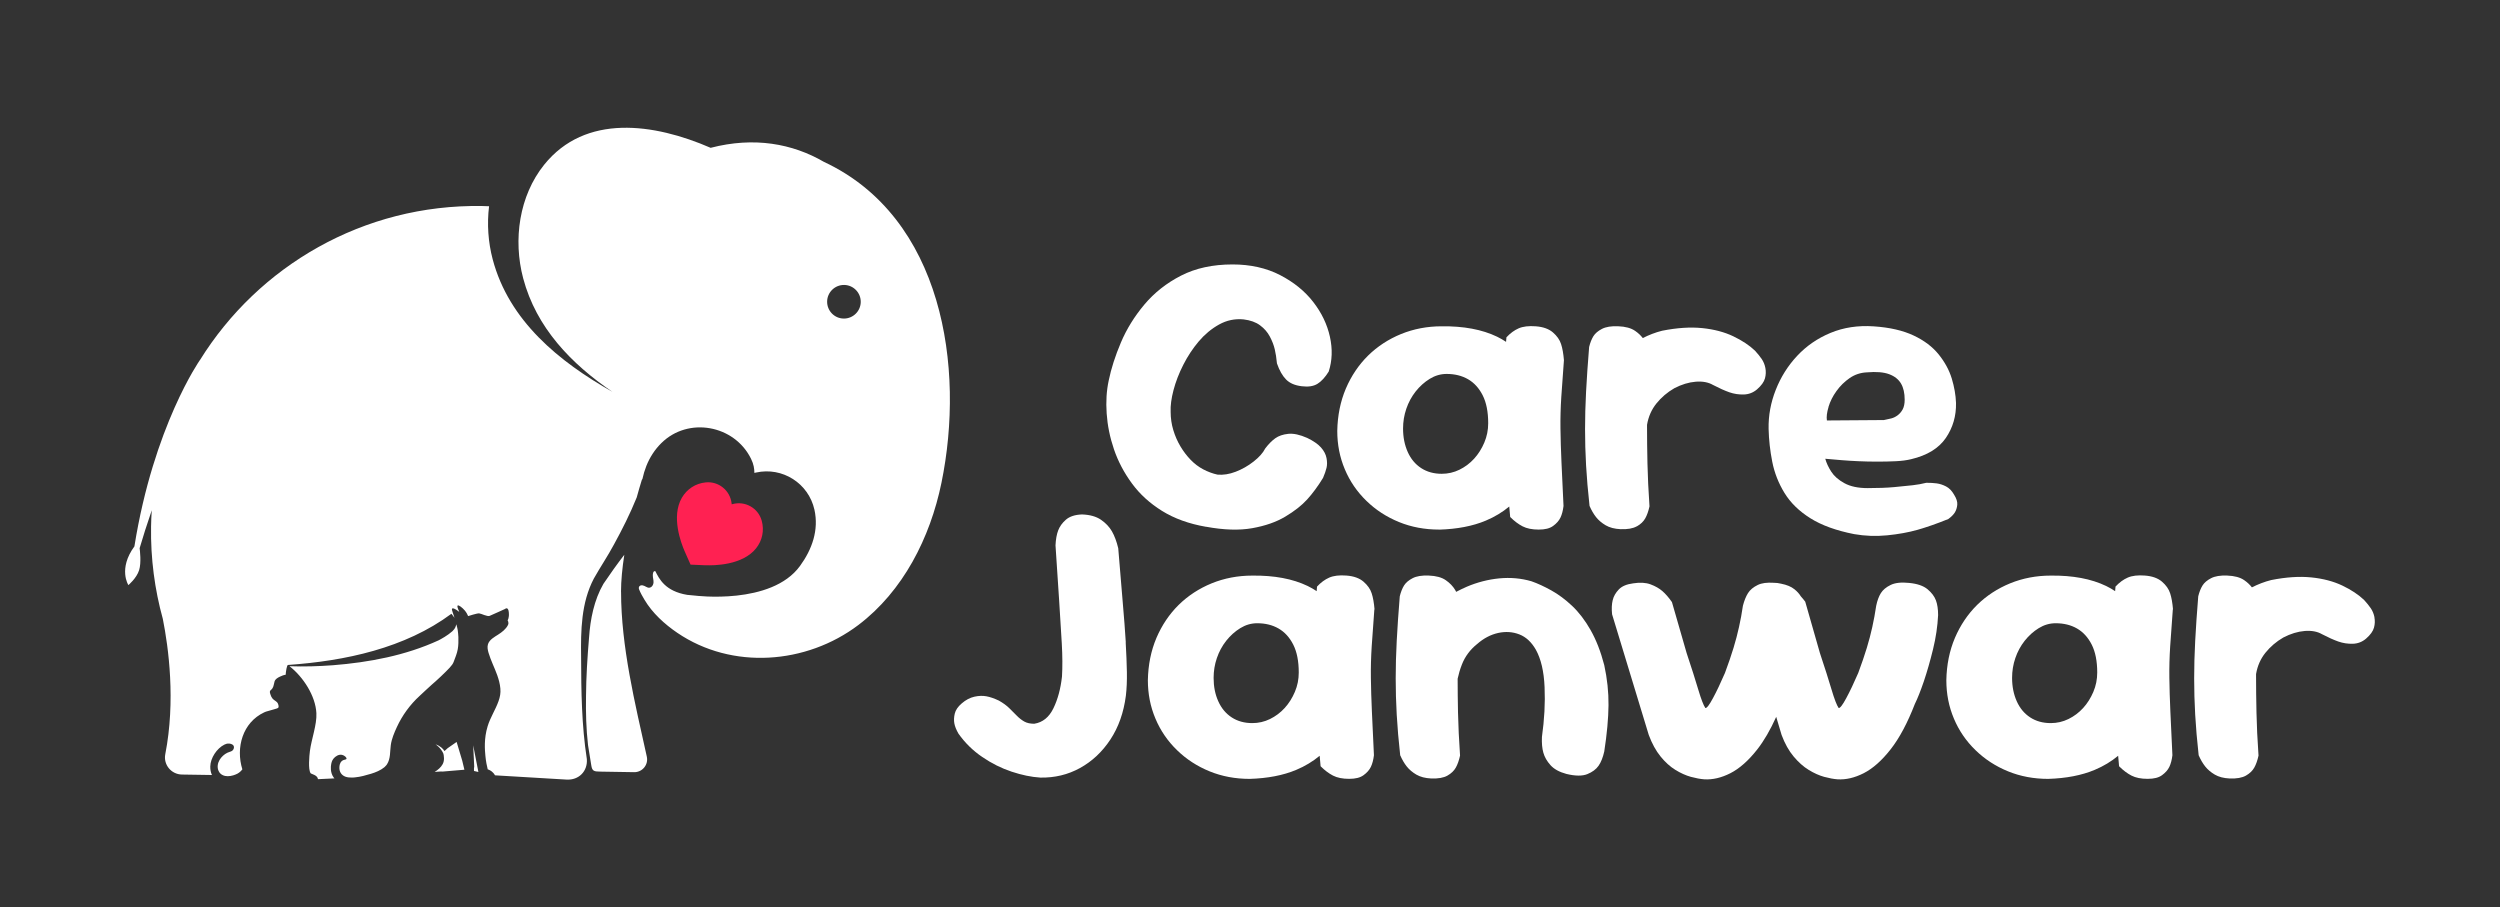 <?xml version="1.0" encoding="UTF-8"?><svg id="a" xmlns="http://www.w3.org/2000/svg" viewBox="0 0 540 196"><rect x="0" y="0" width="540" height="196" fill="#333333" stroke="none"/><path d="M152.36,122.09c1.83.08,8.02.04,10.96-3.66,1.35-1.7,1.79-3.87,1.21-5.96-.75-2.73-3.58-4.33-6.31-3.58-.06.02-.11.03-.17.05,0-.06,0-.12-.02-.17-.29-2.82-2.81-4.87-5.63-4.57-2.16.22-4.02,1.43-5.11,3.3-2.38,4.09-.15,9.87.58,11.54l1.29,2.92,3.19.14Z" fill="#ff2152"/><path d="M99.86,164.38l.45,1.88-4.73.4c-.11-.01-.22-.02-.32-.02-.46.01-.92.07-1.38.1,0,0,.01,0,.02-.01.67-.43,1.34-.96,1.72-1.68.21-.39.29-.84.28-1.28,0-.23-.03-.45-.06-.67,0-.04-.05-.21-.09-.36-.52-1.21-1.68-1.97-1.68-1.97,1.05.37,1.62.94,1.94,1.46.23-.21.46-.41.68-.62l1.94-1.35,1.23,4.11ZM97.99,142.97c.33-.89.73-1.82.89-2.76.15-.85.15-1.76.13-2.63,0-.26-.03-.52-.06-.78h0c-.01-.25-.05-.49-.08-.7h0c-.1-.54-.11-.54-.31-1.26-.13.42-.11.8-.84,1.5-1,.91-2.48,1.71-2.98,1.97-7.14,3.28-15.01,4.76-22.81,5.38-3.13.23-6.27.33-9.4.21,2.97,2.31,5.62,6.41,5.81,10.13.13,2.5-1.07,5.62-1.4,8.19-.13,1.03-.41,3.97.15,4.79.13.19,1.51.39,1.59,1.29l3.56-.17c-.06-.07-.13-.14-.18-.21-.8-1.11-.58-2.48-.54-2.73.06-.36.14-.86.52-1.33.37-.46,1.1-.98,1.85-.81.54.12,1.02.59.95.85-.07.24-.56.1-1.01.49-.47.41-.51,1.07-.52,1.33-.05.95.42,1.73,1.32,2.05.42.15.86.18,1.31.18.09,0,.19,0,.28,0,.16,0,.32-.03.47-.04,1.19-.11,2.31-.44,3.46-.78,1-.3,2.08-.75,2.89-1.42.33-.28.54-.6.55-.62.79-1.22.63-2.77.82-4.15.18-1.33.75-2.68,1.31-3.89,1.17-2.54,2.85-4.85,4.92-6.74.88-.8,1.73-1.64,2.63-2.43.46-.4,1.07-.92,1.95-1.76,1.67-1.61,2.5-2.41,2.76-3.13ZM102.43,165.59c-.04.22-.08.55-.05.94.28.07.6.14.95.22l-1.12-5.76.22,4.6ZM134.14,127.8c0-2.37.27-5.12.71-7.97-1.57,2.04-3.07,4.14-4.51,6.28-2.01,3.47-2.84,7.63-3.11,11.66-.35,4.19-.62,8.39-.65,12.6-.06,3.53.03,7.05.43,10.55l.7,4.36c.2,1.36.65,1.36,2.02,1.39l7.24.12c1.79.03,3.13-1.62,2.74-3.36-2.56-11.58-5.56-23.78-5.56-35.61ZM203.35,104.31c-2.44,11.86-8.28,23.38-17.94,30.69-11.24,8.5-27.28,9.73-39.11,1.69-2.76-1.88-5.39-4.27-7.1-7.16-.42-.7-.85-1.45-1.15-2.21-.23-.57.17-.99.77-.88.26.05.5.18.74.31.38.2.7.31,1.08.06.32-.21.49-.61.52-.98.04-.53-.16-1.03-.15-1.56,0-.33.05-1,.54-.9.84,1.67,2.12,4.33,6.89,5.12l1.69.16s16.47,2.12,22.67-6.4c2.63-3.61,4.09-7.78,3.12-12.15-1.27-5.7-6.91-9.3-12.62-8.03-.12.03-.24.05-.35.08-.02-.91-.12-1.82-.73-3.06-3.61-7.32-13.59-9.12-19.38-3.37-.7.69-1.33,1.46-1.88,2.31-1.09,1.67-1.78,3.52-2.19,5.41-.05.08-.1.15-.14.23-.36,1.16-.73,2.43-1.1,3.78-1.43,3.53-3.12,6.89-4.92,10.17-1.38,2.57-2.88,4.76-4.34,7.35-2.74,5.22-2.83,11.23-2.75,16.94.02,7.36.11,14.77,1.24,22.06.19,2.61-1.72,4.58-4.4,4.42l-15.28-.91c-.06,0-.12-.01-.17-.02-.08-.15-.18-.31-.32-.47-.46-.53-1-.74-1.24-.81-.18-.72-.39-1.7-.5-2.89-.12-1.26-.35-3.71.48-6.42.57-1.89,1.69-3.55,2.35-5.41.33-.93.49-1.75.4-2.75-.09-.99-.35-1.95-.68-2.88-.58-1.62-1.38-3.16-1.87-4.81-.18-.61-.32-1.28-.12-1.89.32-.97,1.37-1.53,2.18-2.05.82-.52,1.69-1.18,2.13-2.07.27-.54-.08-1.03-.08-1.03,0,0,.4-.46.26-1.76s-.82-.68-.82-.68c0,0-2.82,1.29-3.32,1.49-.5.2-1.79-.49-2.25-.54-.46-.05-2.39.59-2.39.59-.13-.31-.35-.77-.73-1.22-.51-.6-1.31-1.23-1.53-1.07-.1.08-.12.36.35,1.38-1.09-.83-1.42-.83-1.53-.73-.13.11-.05.41.13.92,0,0,0,0,0,0,.09.26.27.78.37,1.09l-.67-.88c-10.04,7.46-22.99,10.2-35.3,11.06h0c-.25-.02-.48,1.52-.5,2.11-.43.06-.86.23-1.25.42-.46.22-.98.5-1.15,1.02-.16.49-.17,1.05-.46,1.49-.1.16-.23.28-.37.4-.09.08-.16.16-.18.29-.03.23.07.49.14.71.1.32.24.61.46.86.33.38.9.55,1.12,1.02.1.21.18.48.16.71-.02.26-.19.31-.4.38-.19.06-.38.12-.57.17-.47.13-.94.26-1.4.4-.25.07-.51.14-.74.26-4.67,2.19-6.18,7.62-4.72,12.31-.23.31-.57.66-1.06.93-.28.15-.6.27-.93.37-.75.22-1.58.27-2.23-.04-.39-.18-.72-.47-.93-.95-.33-.75-.19-1.65.23-2.35.38-.64,1.02-1.24,1.69-1.55.49-.23,1.13-.25,1.35-.85.03-.08.13-.36,0-.62-.2-.44-.86-.5-.98-.51-.43-.04-.78.11-1.03.23-1.64.82-3,2.89-3.04,4.72-.01.68.11,1.31.36,1.84l-6.49-.1c-2.3-.04-4.03-2.13-3.59-4.39,2.26-11.55.7-23.04-.53-29.23-1.75-6.34-2.65-13.02-2.54-19.93.02-1.18.07-2.36.15-3.53-1.03,2.99-1.91,5.78-2.62,8.19.06.47.39,3.15-.11,4.74-.55,1.76-2.32,3.23-2.32,3.23,0,0-2.26-3.5,1.3-8.36,4.16-25.99,14.15-40.25,14.15-40.25v.02c12.62-20.32,35.28-33.7,60.94-33.29.51,0,1.01.03,1.52.05-.47,3.82-.2,7.75.78,11.46,3.52,13.3,14.33,22.1,25.85,28.62-8.86-6.03-16.43-13.82-19.27-24.54-2.2-8.33-.86-17.79,4.54-24.51,8.91-11.07,23.72-8.97,35.96-3.65,9.37-2.44,17.68-.91,24.46,3.03,0,0,0,0,0,0,25.68,12,30.53,44.39,25.39,69.35ZM185.92,65.24c.03-2-1.57-3.66-3.57-3.69s-3.66,1.57-3.69,3.57c-.03,2.01,1.57,3.66,3.57,3.69s3.66-1.57,3.69-3.57Z" fill="#fff"/><path d="M243.17,138.75c-.15-2.46-.37-5.35-.66-8.67-.29-3.31-.62-7.2-.97-11.66-.35-1.47-.81-2.68-1.36-3.65-.56-.97-1.35-1.8-2.38-2.51-1.03-.7-2.39-1.08-4.09-1.14-1.53.06-2.68.44-3.48,1.14s-1.35,1.48-1.67,2.33c-.32.85-.51,1.92-.57,3.21.29,4.46.56,8.45.79,11.97.23,3.52.42,6.62.57,9.28.15,2.67.16,5.03.04,7.08-.29,2.64-.91,4.93-1.85,6.86-.94,1.94-2.32,3.05-4.14,3.34-.88,0-1.6-.16-2.16-.48-.56-.32-1.09-.73-1.58-1.23-.5-.5-1.04-1.04-1.63-1.63-.59-.59-1.35-1.14-2.29-1.67-1-.47-1.89-.78-2.68-.92-.79-.15-1.66-.12-2.6.09-.94.21-1.85.69-2.73,1.45-.82.7-1.32,1.44-1.5,2.2-.18.76-.21,1.47-.09,2.11.12.65.41,1.38.88,2.2,1.41,2,3.12,3.68,5.15,5.06,2.02,1.38,4.14,2.44,6.34,3.17,2.2.73,4.27,1.16,6.2,1.28,3.11.06,5.97-.63,8.58-2.07,2.61-1.44,4.8-3.49,6.56-6.16,1.76-2.67,2.87-5.82,3.34-9.46.18-1.52.25-3.21.22-5.06-.03-1.85-.12-4-.26-6.47Z" fill="#fff"/><path d="M296.9,131.63c-.12-1.41-.32-2.57-.62-3.48-.29-.91-.88-1.75-1.76-2.51-.88-.76-2.11-1.2-3.7-1.32-1.53-.12-2.76.03-3.7.44-.94.41-1.82,1.06-2.64,1.94-.03.33-.05.66-.08.99-.62-.41-1.26-.79-1.95-1.12-3.23-1.55-7.22-2.3-11.97-2.24-3.11,0-6.03.56-8.76,1.67-2.73,1.12-5.1,2.67-7.13,4.66-2.02,2-3.62,4.37-4.8,7.13-1.17,2.76-1.79,5.81-1.85,9.15,0,2.93.54,5.69,1.63,8.27,1.08,2.58,2.64,4.86,4.66,6.82,2.02,1.97,4.37,3.49,7.04,4.58,2.67,1.09,5.56,1.63,8.67,1.63,3.87-.12,7.22-.76,10.03-1.94,1.94-.81,3.62-1.84,5.08-3.05.07.75.13,1.5.2,2.26.88.88,1.77,1.55,2.68,2.02.91.47,2.07.7,3.48.7s2.39-.26,3.12-.79c.73-.53,1.26-1.13,1.58-1.8.32-.67.54-1.51.66-2.51-.18-3.64-.32-6.78-.44-9.42-.12-2.64-.19-5.07-.22-7.3-.03-2.23.03-4.5.18-6.82.15-2.32.34-4.97.57-7.96ZM279.69,149.45c-.56,1.32-1.29,2.48-2.2,3.48-.91,1-1.97,1.79-3.17,2.38-1.2.59-2.48.88-3.83.88-1.7,0-3.18-.41-4.44-1.23-1.26-.82-2.23-1.98-2.9-3.48-.68-1.5-1.01-3.18-1.01-5.06,0-1.47.23-2.89.7-4.27.47-1.38,1.14-2.62,2.02-3.74.88-1.11,1.89-2.02,3.04-2.73,1.14-.7,2.36-1.06,3.65-1.06,1.76,0,3.3.38,4.62,1.14,1.32.76,2.38,1.92,3.17,3.48.79,1.56,1.19,3.56,1.19,6.03,0,1.47-.28,2.86-.84,4.18Z" fill="#fff"/><path d="M343.58,136.11c-1.2-2.11-2.54-3.86-4-5.24-1.47-1.38-2.96-2.49-4.49-3.34-1.53-.85-2.96-1.51-4.31-1.98-2.23-.65-4.55-.85-6.95-.62-2.41.24-4.74.84-7,1.8-.79.34-1.55.72-2.3,1.11-.07-.14-.14-.28-.21-.4-.47-.79-1.14-1.5-2.02-2.11-.88-.62-2.11-.95-3.7-1.01-1.47-.06-2.63.13-3.48.57-.85.44-1.47.97-1.85,1.58-.38.62-.69,1.39-.92,2.33-.29,3.58-.51,6.79-.66,9.64-.15,2.85-.22,5.54-.22,8.1s.07,5.16.22,7.83c.15,2.67.4,5.59.75,8.76.41.94.88,1.75,1.41,2.42.53.67,1.22,1.26,2.07,1.76.85.5,1.92.78,3.21.84,1.52.06,2.7-.15,3.52-.62.82-.47,1.42-1.04,1.8-1.72.38-.67.69-1.54.92-2.6-.23-3.4-.38-6.5-.44-9.28-.05-2.57-.08-5-.08-7.32.22-1.03.52-2.05.92-3.07.67-1.73,1.77-3.21,3.3-4.44,1.41-1.23,2.92-2.02,4.53-2.38,1.61-.35,3.14-.25,4.58.31,1.44.56,2.62,1.66,3.56,3.3,1.11,2,1.75,4.69,1.89,8.1.15,3.4-.04,6.98-.57,10.74-.06,1.35.04,2.5.31,3.43.26.94.78,1.83,1.54,2.68.76.85,1.91,1.48,3.43,1.89,1.94.47,3.45.48,4.53.04,1.08-.44,1.89-1.04,2.42-1.8.53-.76.94-1.79,1.23-3.08.59-3.81.89-7.14.92-9.99.03-2.84-.28-5.73-.92-8.67-.76-2.93-1.75-5.46-2.95-7.57Z" fill="#fff"/><path d="M416.34,127.27c-.88-.73-2.2-1.19-3.96-1.36-1.7-.18-3.04-.03-4,.44-.97.47-1.67,1.06-2.11,1.76-.44.7-.78,1.61-1.01,2.73-.24,1.58-.51,3.11-.84,4.58-.32,1.47-.72,2.98-1.19,4.53-.47,1.55-1.09,3.36-1.85,5.41-.94,2.17-1.8,3.99-2.6,5.46-.79,1.47-1.33,2.17-1.63,2.11-.41-.59-.92-1.92-1.54-4-.62-2.08-1.45-4.71-2.51-7.88l-3.17-11.09c-.32-.42-.63-.8-.95-1.15-.33-.54-.78-1.05-1.38-1.53-.7-.57-1.66-.96-2.87-1.2-.5-.13-1.05-.2-1.64-.2-1.4-.09-2.55.05-3.41.47-.97.47-1.67,1.06-2.11,1.76-.44.7-.81,1.61-1.1,2.73-.23,1.58-.51,3.11-.84,4.58-.32,1.47-.72,2.98-1.19,4.53-.47,1.55-1.09,3.36-1.85,5.41-.94,2.17-1.8,3.99-2.6,5.46-.79,1.47-1.33,2.17-1.63,2.11-.41-.59-.92-1.92-1.54-4-.62-2.08-1.45-4.71-2.51-7.88l-3.17-11c-.7-1-1.39-1.79-2.07-2.38-.67-.58-1.53-1.07-2.55-1.45-1.03-.38-2.27-.45-3.74-.22-1.41.18-2.45.62-3.12,1.32-.67.7-1.12,1.48-1.32,2.33-.21.85-.25,1.86-.13,3.04l7.92,26.05c.7,1.88,1.55,3.43,2.55,4.66,1,1.23,2.07,2.2,3.21,2.9,1.14.7,2.26,1.2,3.34,1.5,1.08.29,2.04.47,2.86.53,1.82.12,3.71-.32,5.68-1.32,1.96-1,3.9-2.71,5.81-5.15,1.45-1.85,2.81-4.2,4.08-7.02l1.16,3.9c.7,1.88,1.57,3.43,2.6,4.66,1.03,1.23,2.11,2.2,3.26,2.9,1.14.7,2.26,1.2,3.34,1.5,1.08.29,2.04.47,2.86.53,1.82.12,3.71-.32,5.68-1.32,1.96-1,3.9-2.71,5.81-5.15,1.91-2.43,3.65-5.71,5.24-9.81.58-1.17,1.23-2.8,1.94-4.88.7-2.08,1.36-4.38,1.98-6.91.62-2.52.98-4.99,1.1-7.39,0-1.29-.16-2.36-.48-3.21-.32-.85-.92-1.64-1.8-2.38Z" fill="#fff"/><path d="M469.37,131.63c-.12-1.41-.32-2.57-.62-3.48-.29-.91-.88-1.75-1.76-2.51-.88-.76-2.11-1.2-3.7-1.32-1.53-.12-2.76.03-3.7.44-.94.41-1.82,1.06-2.64,1.94-.03.33-.05.66-.08.99-.62-.41-1.26-.79-1.95-1.12-3.23-1.55-7.22-2.3-11.97-2.24-3.11,0-6.03.56-8.76,1.67-2.73,1.12-5.1,2.67-7.13,4.66-2.02,2-3.62,4.37-4.8,7.13-1.17,2.76-1.79,5.81-1.85,9.15,0,2.93.54,5.69,1.63,8.27,1.08,2.58,2.64,4.86,4.66,6.82,2.02,1.97,4.37,3.49,7.04,4.58,2.67,1.09,5.56,1.63,8.67,1.63,3.87-.12,7.22-.76,10.03-1.94,1.94-.81,3.62-1.84,5.08-3.05.07.75.13,1.5.2,2.26.88.88,1.77,1.55,2.68,2.02.91.47,2.07.7,3.48.7s2.39-.26,3.12-.79c.73-.53,1.26-1.13,1.58-1.8.32-.67.54-1.51.66-2.51-.18-3.64-.32-6.78-.44-9.42-.12-2.64-.19-5.07-.22-7.3-.03-2.23.03-4.5.18-6.82.15-2.32.34-4.97.57-7.96ZM452.16,149.45c-.56,1.32-1.29,2.48-2.2,3.48-.91,1-1.97,1.79-3.17,2.38-1.2.59-2.48.88-3.83.88-1.7,0-3.18-.41-4.44-1.23-1.26-.82-2.23-1.98-2.9-3.48-.67-1.5-1.01-3.18-1.01-5.06,0-1.47.23-2.89.7-4.27.47-1.38,1.14-2.62,2.02-3.74.88-1.11,1.89-2.02,3.04-2.73,1.14-.7,2.36-1.06,3.65-1.06,1.76,0,3.3.38,4.62,1.14,1.32.76,2.38,1.92,3.17,3.48.79,1.56,1.19,3.56,1.19,6.03,0,1.47-.28,2.86-.84,4.18Z" fill="#fff"/><path d="M512.89,133.34c-.15-.73-.41-1.38-.79-1.94-.38-.56-.87-1.16-1.45-1.8-1.23-1.17-2.8-2.21-4.71-3.12-1.91-.91-4.14-1.5-6.69-1.76-2.55-.26-5.44-.07-8.67.57-1.47.37-2.85.91-4.17,1.58-.43-.56-.97-1.08-1.64-1.54-.88-.62-2.11-.95-3.7-1.01-1.47-.06-2.63.13-3.48.57-.85.44-1.47.97-1.85,1.58-.38.62-.69,1.39-.92,2.33-.29,3.58-.51,6.79-.66,9.64-.15,2.85-.22,5.54-.22,8.1s.07,5.16.22,7.83c.15,2.67.4,5.59.75,8.76.41.94.88,1.75,1.41,2.42.53.67,1.22,1.26,2.07,1.76.85.5,1.92.78,3.21.84,1.52.06,2.7-.15,3.52-.62.82-.47,1.42-1.04,1.8-1.72.38-.67.69-1.54.92-2.6-.24-3.4-.38-6.5-.44-9.28-.06-2.79-.09-5.43-.09-7.92,0-.14,0-.28,0-.41.29-1.75.97-3.29,2.02-4.6,1.06-1.32,2.35-2.42,3.87-3.3,1.58-.82,3.12-1.29,4.62-1.41,1.5-.12,2.74.12,3.74.7,1.35.7,2.52,1.23,3.52,1.58,1,.35,2.04.51,3.12.48,1.08-.03,2.04-.4,2.86-1.1.94-.82,1.51-1.61,1.72-2.38.21-.76.23-1.51.09-2.24Z" fill="#fff"/><path d="M260.53,113.78c3.81.7,7.13.81,9.94.31,2.82-.5,5.21-1.33,7.17-2.51,1.96-1.17,3.53-2.4,4.71-3.7,1.17-1.29,2.32-2.84,3.43-4.66.35-.82.6-1.54.75-2.16.15-.62.15-1.32,0-2.11-.15-.79-.54-1.55-1.19-2.29-.65-.73-1.64-1.42-2.99-2.07-1.58-.7-2.95-1-4.09-.88-1.14.12-2.08.44-2.82.97-.73.53-1.45,1.26-2.16,2.2-.47.94-1.31,1.88-2.51,2.82-1.2.94-2.49,1.67-3.87,2.2-1.38.53-2.68.73-3.92.62-1.06-.23-2.08-.62-3.08-1.14-1-.53-1.91-1.22-2.73-2.07-.82-.85-1.56-1.82-2.2-2.9-.65-1.08-1.16-2.26-1.54-3.52-.38-1.26-.57-2.57-.57-3.92-.06-1.35.15-2.92.62-4.71.47-1.79,1.17-3.61,2.11-5.46.94-1.85,2.05-3.53,3.34-5.06,1.29-1.52,2.76-2.74,4.4-3.65,1.64-.91,3.4-1.28,5.28-1.1,1.47.18,2.65.6,3.56,1.28.91.67,1.61,1.48,2.11,2.42.5.94.85,1.85,1.06,2.73.21.88.37,1.91.48,3.08.53,1.53,1.19,2.68,1.98,3.48s1.92,1.28,3.39,1.45c1.41.18,2.54,0,3.39-.53.85-.53,1.66-1.41,2.42-2.64.76-2.35.85-4.85.26-7.52-.59-2.67-1.79-5.18-3.61-7.52-1.82-2.35-4.21-4.28-7.17-5.81-2.96-1.52-6.38-2.29-10.25-2.29-4.28,0-7.99.81-11.13,2.42-3.14,1.61-5.78,3.7-7.92,6.25-2.14,2.55-3.83,5.28-5.06,8.18-1.23,2.9-2.11,5.65-2.64,8.23-.47,2.17-.62,4.55-.44,7.13.18,2.58.7,5.16,1.58,7.74.88,2.58,2.17,5.03,3.87,7.35,1.7,2.32,3.87,4.3,6.51,5.94,2.64,1.64,5.81,2.79,9.5,3.43Z" fill="#fff"/><path d="M310.89,114.4c3.87-.12,7.22-.76,10.03-1.94,1.94-.81,3.62-1.84,5.08-3.05.07.75.13,1.5.2,2.26.88.88,1.77,1.55,2.68,2.02.91.47,2.07.7,3.48.7s2.39-.26,3.12-.79c.73-.53,1.26-1.13,1.58-1.8.32-.67.54-1.51.66-2.51-.18-3.64-.32-6.78-.44-9.42-.12-2.64-.19-5.07-.22-7.3-.03-2.23.03-4.5.18-6.82s.34-4.97.57-7.96c-.12-1.41-.32-2.57-.62-3.48-.29-.91-.88-1.75-1.76-2.51-.88-.76-2.11-1.2-3.7-1.32-1.53-.12-2.76.03-3.7.44-.94.41-1.82,1.06-2.64,1.94-.03.33-.05.65-.08.98-.62-.41-1.26-.79-1.95-1.12-3.23-1.55-7.22-2.3-11.97-2.24-3.11,0-6.03.56-8.76,1.67-2.73,1.12-5.1,2.67-7.13,4.66-2.02,2-3.62,4.37-4.8,7.13-1.17,2.76-1.79,5.81-1.85,9.15,0,2.93.54,5.69,1.63,8.27,1.08,2.58,2.64,4.86,4.66,6.82,2.02,1.97,4.37,3.49,7.04,4.58,2.67,1.09,5.56,1.63,8.67,1.63ZM303.76,88.3c.47-1.38,1.14-2.62,2.02-3.74.88-1.11,1.89-2.02,3.04-2.73,1.14-.7,2.36-1.06,3.65-1.06,1.76,0,3.3.38,4.62,1.14,1.32.76,2.38,1.92,3.17,3.48.79,1.56,1.19,3.56,1.19,6.03,0,1.47-.28,2.86-.84,4.18-.56,1.32-1.29,2.48-2.2,3.48-.91,1-1.97,1.79-3.17,2.38-1.2.59-2.48.88-3.83.88-1.7,0-3.18-.41-4.44-1.23-1.26-.82-2.23-1.98-2.9-3.48-.67-1.5-1.01-3.18-1.01-5.06,0-1.47.23-2.89.7-4.27Z" fill="#fff"/><path d="M353.57,113.69c.82-.47,1.42-1.04,1.8-1.72.38-.67.69-1.54.92-2.6-.23-3.4-.38-6.5-.44-9.28-.06-2.79-.09-5.43-.09-7.92,0-.14,0-.28,0-.41.29-1.75.97-3.29,2.02-4.6,1.06-1.32,2.35-2.42,3.87-3.3,1.58-.82,3.12-1.29,4.62-1.41,1.5-.12,2.74.12,3.74.7,1.35.7,2.52,1.23,3.52,1.58,1,.35,2.04.51,3.12.48,1.08-.03,2.04-.4,2.86-1.1.94-.82,1.51-1.61,1.72-2.38.21-.76.23-1.51.09-2.24s-.41-1.38-.79-1.94c-.38-.56-.87-1.16-1.45-1.8-1.23-1.17-2.8-2.21-4.71-3.12-1.91-.91-4.14-1.5-6.69-1.76-2.55-.26-5.44-.07-8.67.57-1.47.37-2.85.91-4.17,1.58-.43-.56-.97-1.08-1.64-1.54-.88-.62-2.11-.95-3.7-1.01-1.47-.06-2.63.13-3.48.57-.85.44-1.47.97-1.85,1.58-.38.62-.69,1.39-.92,2.33-.29,3.58-.51,6.79-.66,9.64-.15,2.85-.22,5.54-.22,8.1s.07,5.16.22,7.83c.15,2.67.4,5.59.75,8.76.41.94.88,1.75,1.41,2.42.53.67,1.22,1.26,2.07,1.76.85.5,1.92.78,3.21.84,1.52.06,2.7-.15,3.52-.62Z" fill="#fff"/><path d="M385.45,106.48c1.29,2.11,3.15,3.93,5.59,5.46,2.43,1.53,5.59,2.67,9.46,3.43,2.35.41,4.72.5,7.13.26,2.41-.24,4.59-.63,6.56-1.19,1.96-.56,4.18-1.33,6.64-2.33.65-.47,1.11-.94,1.41-1.41.29-.47.47-1.03.53-1.67.06-.64-.18-1.38-.7-2.2-.47-.82-1.04-1.41-1.72-1.76-.68-.35-1.35-.57-2.02-.66-.67-.09-1.42-.13-2.24-.13-.94.24-1.92.41-2.95.53-1.03.12-2.35.25-3.96.4-1.61.15-3.54.22-5.76.22-2.05,0-3.73-.35-5.02-1.06-1.29-.7-2.24-1.54-2.86-2.51s-1.04-1.89-1.28-2.77c1.35.12,2.55.22,3.61.31s2.24.16,3.56.22c1.32.06,2.68.09,4.09.09s2.74-.03,4-.09c1.26-.06,2.36-.21,3.3-.44,3.46-.82,5.95-2.35,7.48-4.58,1.52-2.23,2.26-4.75,2.2-7.57-.06-1.7-.37-3.46-.92-5.28-.56-1.82-1.5-3.55-2.82-5.19-1.32-1.64-3.12-3.01-5.41-4.09-2.29-1.08-5.16-1.75-8.62-1.98-3.4-.23-6.51.24-9.33,1.41-2.82,1.17-5.22,2.83-7.22,4.97-2,2.14-3.54,4.59-4.62,7.35-1.09,2.76-1.6,5.57-1.54,8.45.06,2.35.32,4.71.79,7.08.47,2.38,1.35,4.62,2.64,6.73ZM394.95,87.91c.35-1.17.92-2.32,1.72-3.43.79-1.11,1.75-2.05,2.86-2.82,1.11-.76,2.35-1.17,3.7-1.23,2.05-.18,3.67-.04,4.84.4,1.17.44,2.02,1.12,2.55,2.02.53.91.79,2.07.79,3.48,0,.88-.15,1.58-.44,2.11-.29.53-.66.95-1.1,1.28-.44.32-.89.54-1.36.66-.47.12-1,.24-1.58.35l-12.32.09c-.12-.76,0-1.73.35-2.9Z" fill="#fff"/></svg>